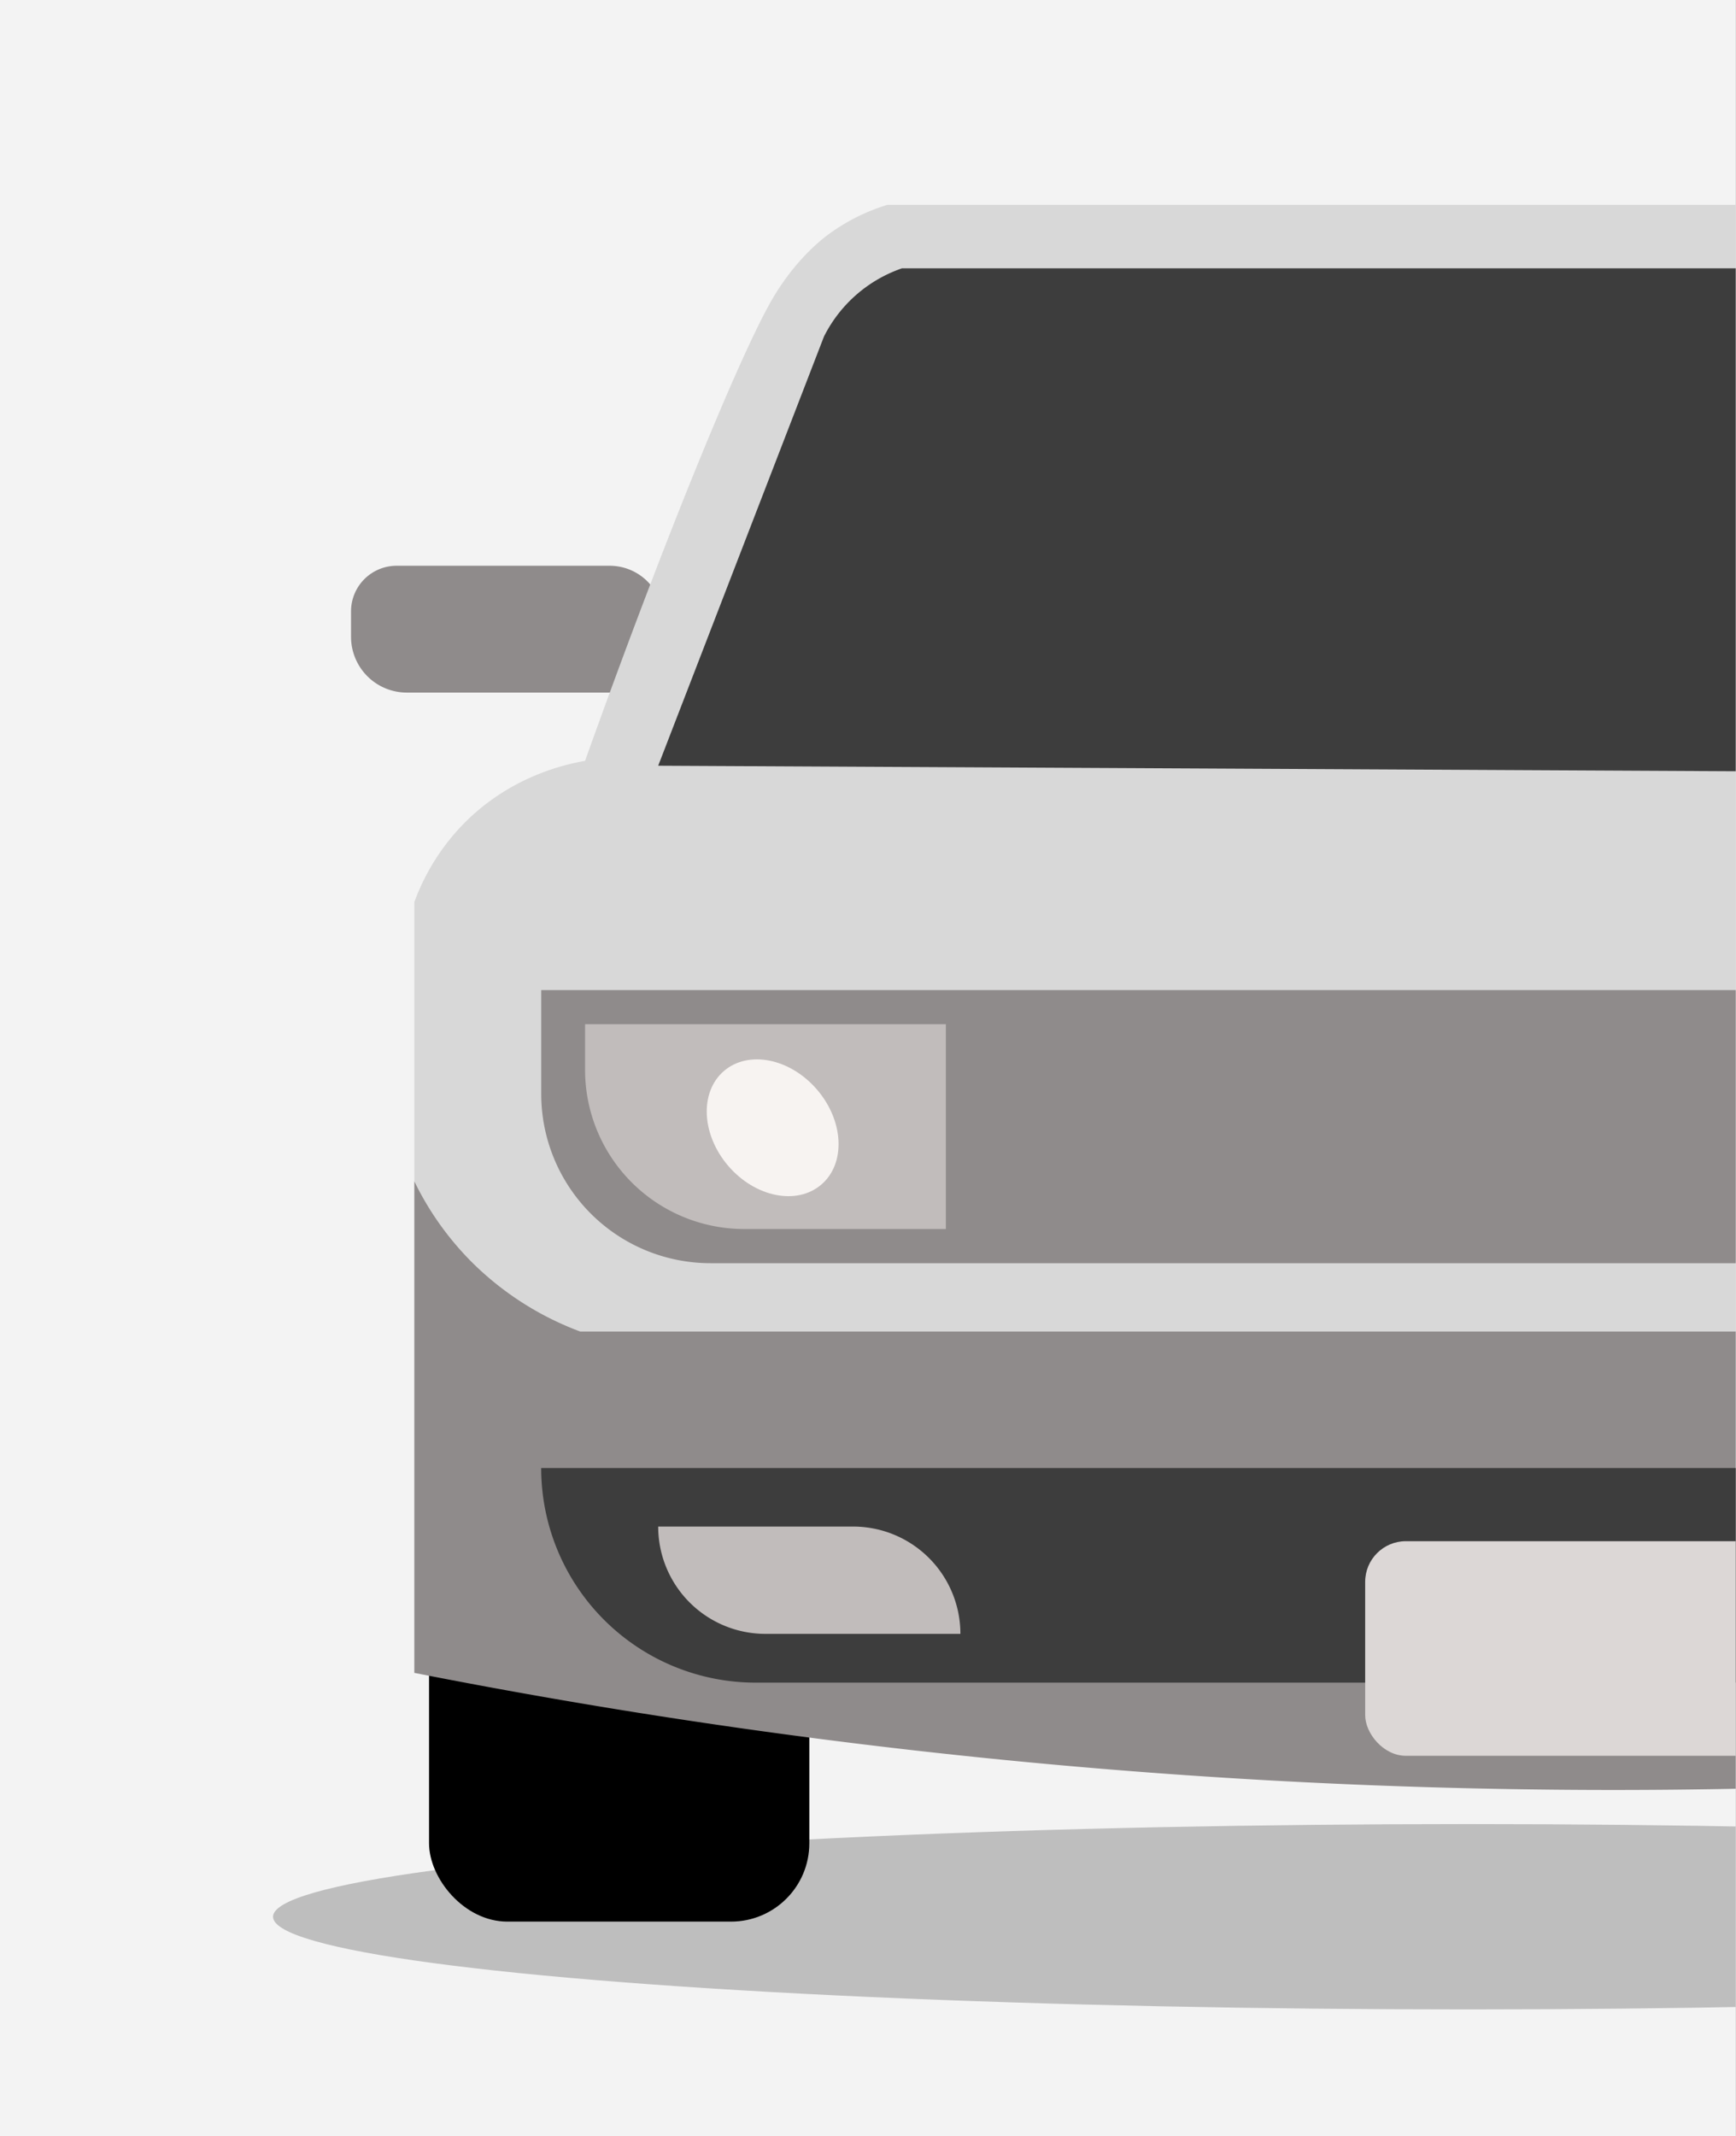 <?xml version="1.0" encoding="UTF-8"?>
<svg data-name="Layer 1" version="1.1" viewBox="0 0 802.57 987.26" xmlns="http://www.w3.org/2000/svg" xmlns:cc="http://creativecommons.org/ns#" xmlns:dc="http://purl.org/dc/elements/1.1/" xmlns:rdf="http://www.w3.org/1999/02/22-rdf-syntax-ns#">
<rect x="0" y="0" width="802.57" height="987.26" fill="#808080" stroke="none"/>
<defs>
<style>.cls-1{fill:none;}.cls-2{fill:#fff;}.cls-3{clip-path:url(#b);}.cls-4{fill:#bebebe;}.cls-5{fill:#a4a4a4;}.cls-6{fill:#565656;}.cls-7{fill:#252525;}.cls-8{clip-path:url(#a);}.cls-9{fill:#f3f3f3;}.cls-10{fill:#8f8b8b;}.cls-11{fill:#d8d8d8;}.cls-12{fill:#3d3d3d;}.cls-13{fill:#dcd7d6;}.cls-14{fill:#c1bcbb;}.cls-15{fill:#f7f3f1;}</style>
<clipPath id="b">
<rect class="cls-1" x="-886.28" y="-.2" width="802.43" height="987.28"/>
</clipPath>
<clipPath id="a">
<rect class="cls-2" width="802.43" height="987.26"/>
</clipPath>
</defs>
<title>car2 copy</title>
<rect class="cls-2" width="802.43" height="987.26"/>
<g class="cls-8" clip-path="url(#a)">
<rect class="cls-9" width="802.43" height="987.26"/>
<ellipse class="cls-4" cx="678.46" cy="885.83" rx="552.23" ry="42.83"/>
<path class="cls-10" d="m183.35 261.47h98.51a24.69 24.69 0 0 1 24.69 24.69v33.92h-118.48a25.78 25.78 0 0 1 -25.78 -25.78v-11.77a21.06 21.06 0 0 1 21.06 -21.06z"/>
<rect x="198.35" y="712.27" width="175.81" height="175.81" rx="36.2" ry="36.2"/>
<path class="cls-11" d="M268.23,615.35H1300.57V426a86.53,86.53,0,0,0-85.65-67.62L1129.26,137.5a86.08,86.08,0,0,0-54.09-42.83H410.23a91.31,91.31,0,0,0-27.05,13.52c-2.91,2.14-16,12-27,31.56C342.41,164,309.4,242.87,270.48,351.63c-9.83,1.71-35.06,7.48-56.35,29.3a101.52,101.52,0,0,0-22.58,36V545.91a138.39,138.39,0,0,0,27.09,37.88A140.68,140.68,0,0,0,268.23,615.35Z"/>
<path class="cls-12" d="M304.29,353.88l76.64-198.35A63.52,63.52,0,0,1,417,124h653.68a61.46,61.46,0,0,1,31.55,22.54l85.65,211.88Z"/>
<path class="cls-10" d="M268.23,615.35a140.68,140.68,0,0,1-49.59-31.56,138.39,138.39,0,0,1-27.09-37.88V773.13a2869.52,2869.52,0,0,0,545.51,54.1,2870,2870,0,0,0,563.51-54.1V615.35Z"/>
<path class="cls-10" d="m250.2 457.57h987.26v126.22h-909a78.25 78.25 0 0 1 -78.25 -78.25v-48a0 0 0 0 1 -0.01 0.03z"/>
<path class="cls-12" d="m250.2 678.46h987.26a99.18 99.18 0 0 1 -99.18 99.18h-788.91a99.18 99.18 0 0 1 -99.18 -99.18z"/>
<rect class="cls-13" x="631.13" y="712.27" width="225.4" height="99.18" rx="18.81" ry="18.81"/>
<path class="cls-14" d="m304.29 705.51h90.16a49.59 49.59 0 0 1 49.55 49.59h-90.12a49.59 49.59 0 0 1 -49.59 -49.59z"/>
<path class="cls-14" d="m270.48 473.34h166.8v94.66h-93.21a73.59 73.59 0 0 1 -73.59 -73.59v-21.07z"/>
<ellipse class="cls-15" transform="translate(-253.27 358.27) rotate(-40.63)" cx="357.21" cy="521.18" rx="27.05" ry="34.58"/>
</g>
</svg>
